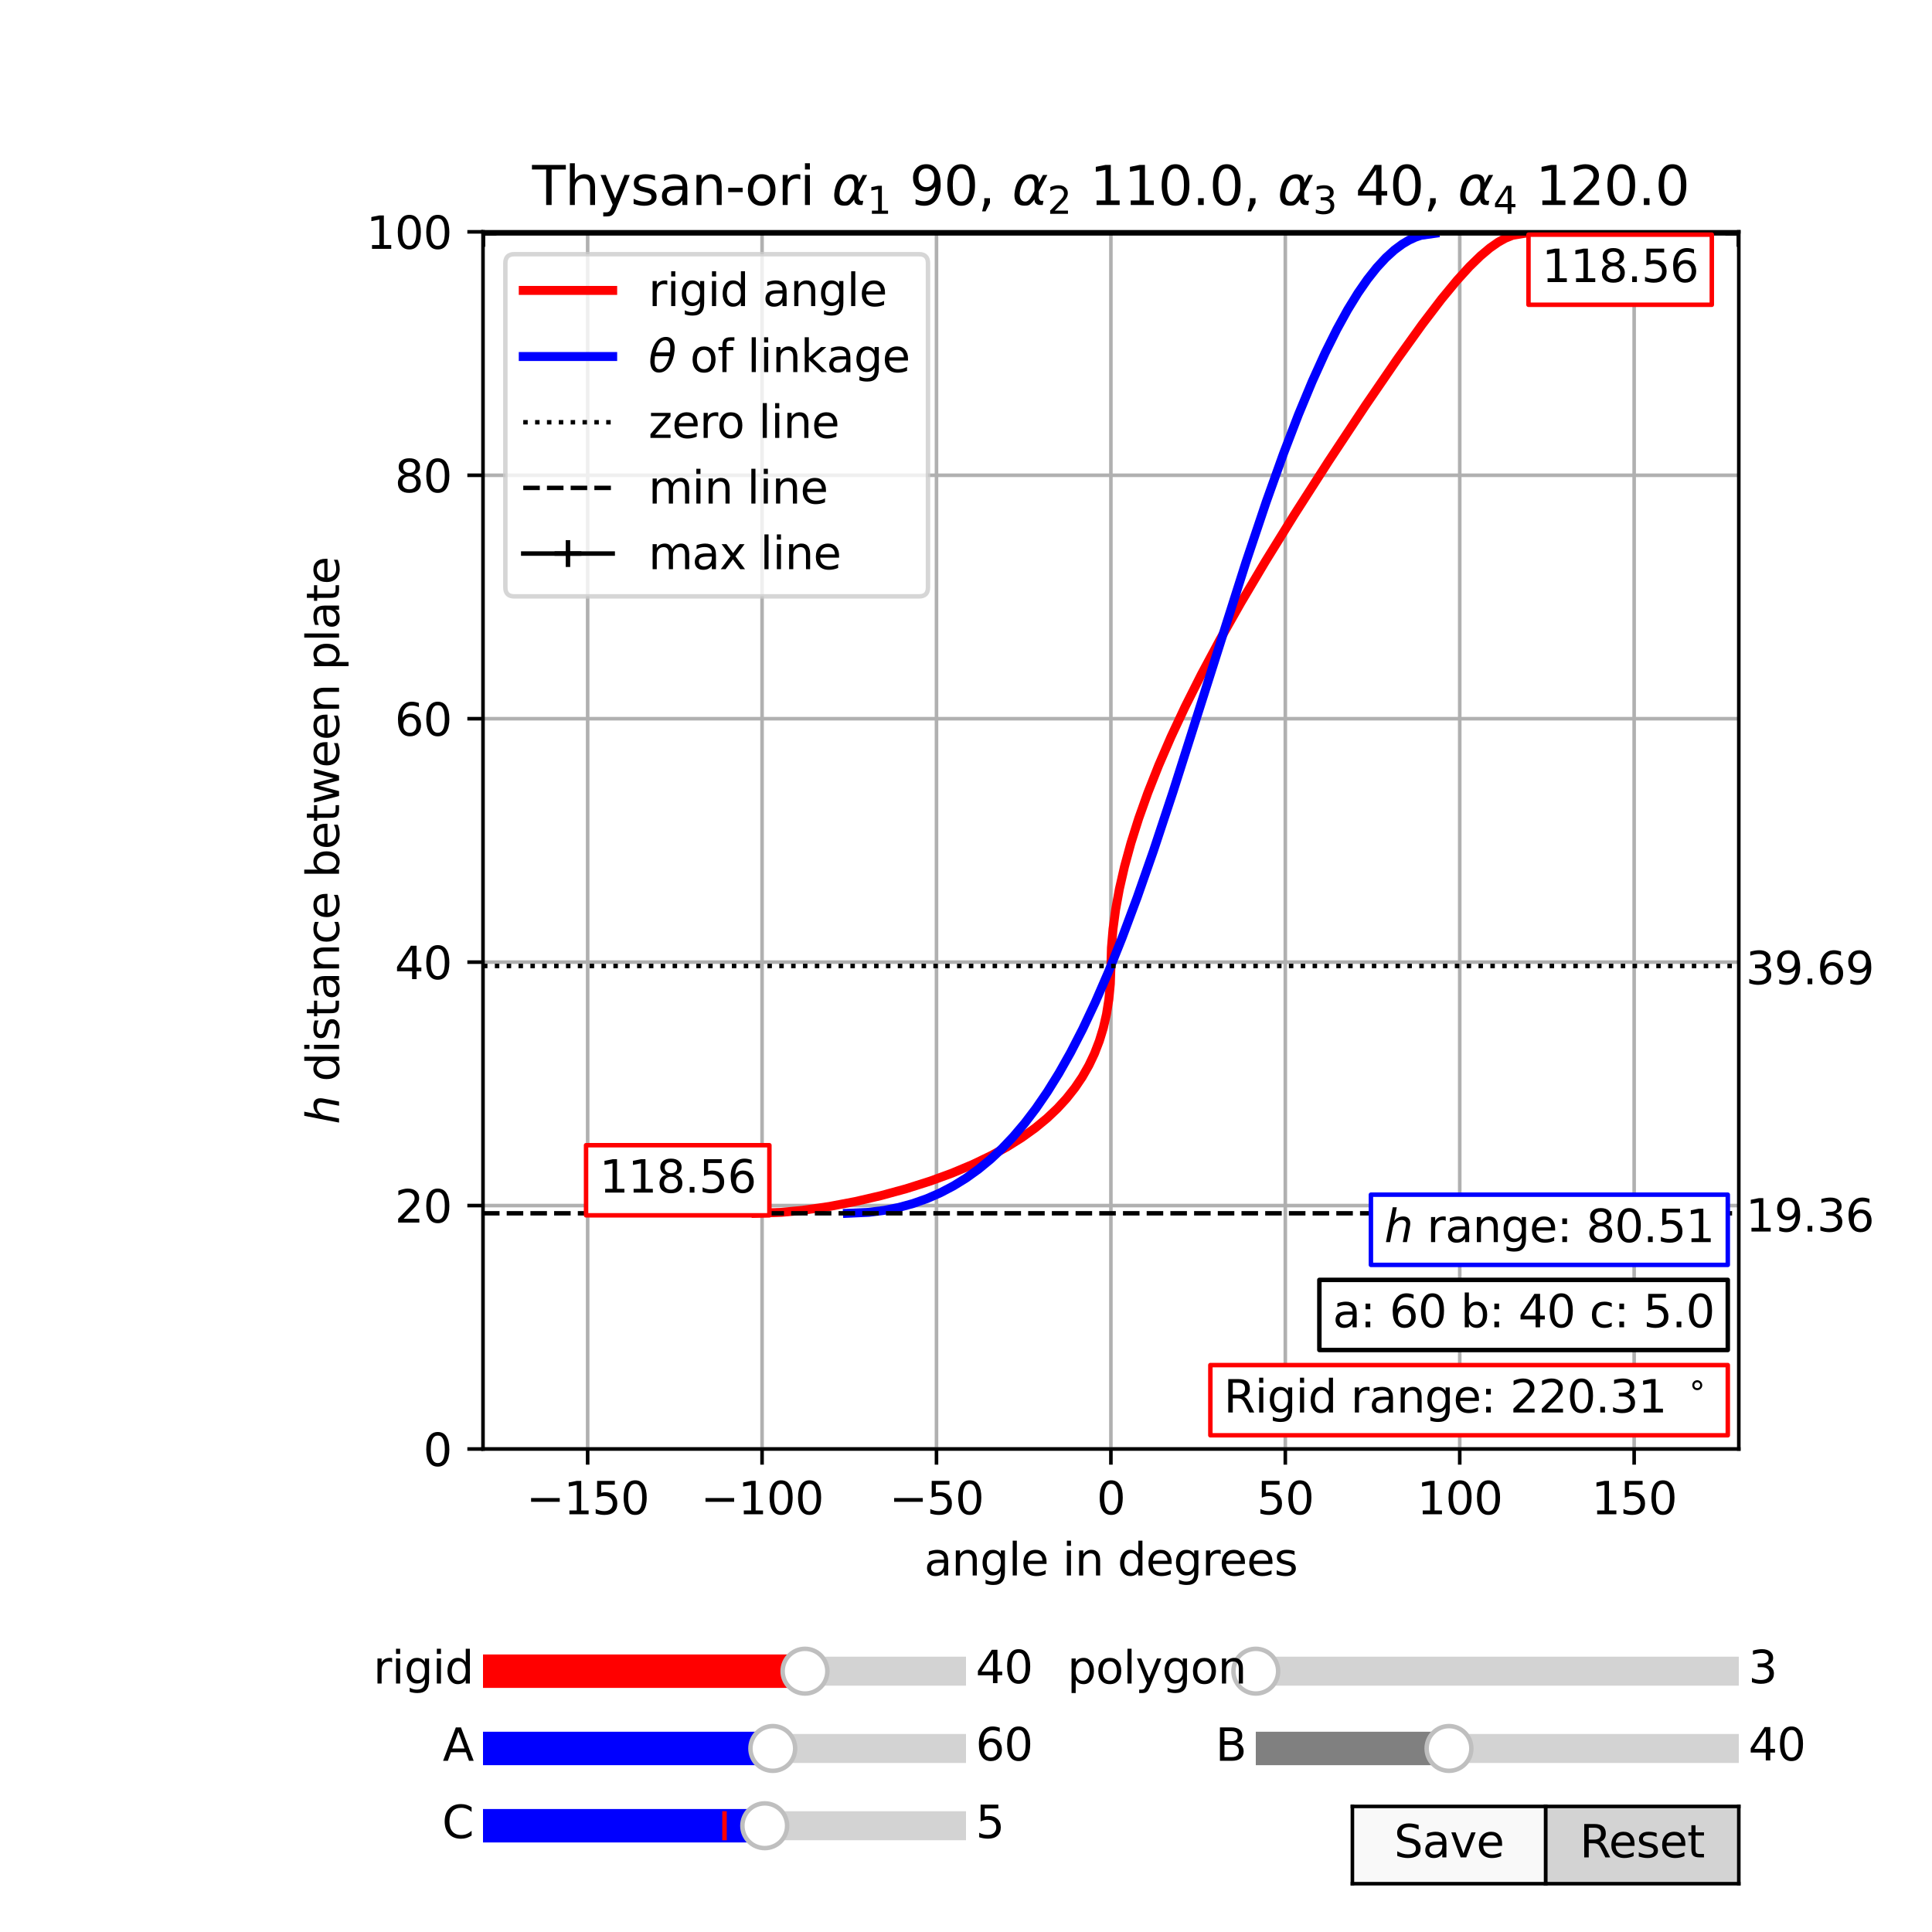 <?xml version="1.0" encoding="utf-8" standalone="no"?>
<!DOCTYPE svg PUBLIC "-//W3C//DTD SVG 1.1//EN"
  "http://www.w3.org/Graphics/SVG/1.1/DTD/svg11.dtd">
<svg xmlns:xlink="http://www.w3.org/1999/xlink" width="432pt" height="432pt" viewBox="0 0 432 432" xmlns="http://www.w3.org/2000/svg" version="1.1">
 <defs>
  <style type="text/css">*{stroke-linejoin: round; stroke-linecap: butt}</style>
 </defs>
 <g id="figure_1">
  <g id="patch_1">
   <path d="M 0 432 
L 432 432 
L 432 0 
L 0 0 
z
" style="fill: #ffffff"/>
  </g>
  <g id="axes_1">
   <g id="patch_2">
    <path d="M 108 324 
L 388.8 324 
L 388.8 51.84 
L 108 51.84 
z
" style="fill: #ffffff"/>
   </g>
   <g id="matplotlib.axis_1">
    <g id="xtick_1">
     <g id="line2d_1">
      <path d="M 131.4 324 
L 131.4 51.84 
" clip-path="url(#p6be0deb039)" style="fill: none; stroke: #b0b0b0; stroke-width: 0.8; stroke-linecap: square"/>
     </g>
     <g id="line2d_2">
      <defs>
       <path id="m79b85b1ed0" d="M 0 0 
L 0 3.5 
" style="stroke: #000000; stroke-width: 0.8"/>
      </defs>
      <g>
       <use xlink:href="#m79b85b1ed0" x="131.4" y="324" style="stroke: #000000; stroke-width: 0.8"/>
      </g>
     </g>
     <g id="text_1">
      <!-- −150 -->
      <g transform="translate(117.666 338.598) scale(0.1 -0.1)">
       <defs>
        <path id="DejaVuSans-2212" d="M 678 2272 
L 4684 2272 
L 4684 1741 
L 678 1741 
L 678 2272 
z
" transform="scale(0.016)"/>
        <path id="DejaVuSans-31" d="M 794 531 
L 1825 531 
L 1825 4091 
L 703 3866 
L 703 4441 
L 1819 4666 
L 2450 4666 
L 2450 531 
L 3481 531 
L 3481 0 
L 794 0 
L 794 531 
z
" transform="scale(0.016)"/>
        <path id="DejaVuSans-35" d="M 691 4666 
L 3169 4666 
L 3169 4134 
L 1269 4134 
L 1269 2991 
Q 1406 3038 1543 3061 
Q 1681 3084 1819 3084 
Q 2600 3084 3056 2656 
Q 3513 2228 3513 1497 
Q 3513 744 3044 326 
Q 2575 -91 1722 -91 
Q 1428 -91 1123 -41 
Q 819 9 494 109 
L 494 744 
Q 775 591 1075 516 
Q 1375 441 1709 441 
Q 2250 441 2565 725 
Q 2881 1009 2881 1497 
Q 2881 1984 2565 2268 
Q 2250 2553 1709 2553 
Q 1456 2553 1204 2497 
Q 953 2441 691 2322 
L 691 4666 
z
" transform="scale(0.016)"/>
        <path id="DejaVuSans-30" d="M 2034 4250 
Q 1547 4250 1301 3770 
Q 1056 3291 1056 2328 
Q 1056 1369 1301 889 
Q 1547 409 2034 409 
Q 2525 409 2770 889 
Q 3016 1369 3016 2328 
Q 3016 3291 2770 3770 
Q 2525 4250 2034 4250 
z
M 2034 4750 
Q 2819 4750 3233 4129 
Q 3647 3509 3647 2328 
Q 3647 1150 3233 529 
Q 2819 -91 2034 -91 
Q 1250 -91 836 529 
Q 422 1150 422 2328 
Q 422 3509 836 4129 
Q 1250 4750 2034 4750 
z
" transform="scale(0.016)"/>
       </defs>
       <use xlink:href="#DejaVuSans-2212"/>
       <use xlink:href="#DejaVuSans-31" x="83.789"/>
       <use xlink:href="#DejaVuSans-35" x="147.412"/>
       <use xlink:href="#DejaVuSans-30" x="211.035"/>
      </g>
     </g>
    </g>
    <g id="xtick_2">
     <g id="line2d_3">
      <path d="M 170.4 324 
L 170.4 51.84 
" clip-path="url(#p6be0deb039)" style="fill: none; stroke: #b0b0b0; stroke-width: 0.8; stroke-linecap: square"/>
     </g>
     <g id="line2d_4">
      <g>
       <use xlink:href="#m79b85b1ed0" x="170.4" y="324" style="stroke: #000000; stroke-width: 0.8"/>
      </g>
     </g>
     <g id="text_2">
      <!-- −100 -->
      <g transform="translate(156.666 338.598) scale(0.1 -0.1)">
       <use xlink:href="#DejaVuSans-2212"/>
       <use xlink:href="#DejaVuSans-31" x="83.789"/>
       <use xlink:href="#DejaVuSans-30" x="147.412"/>
       <use xlink:href="#DejaVuSans-30" x="211.035"/>
      </g>
     </g>
    </g>
    <g id="xtick_3">
     <g id="line2d_5">
      <path d="M 209.4 324 
L 209.4 51.84 
" clip-path="url(#p6be0deb039)" style="fill: none; stroke: #b0b0b0; stroke-width: 0.8; stroke-linecap: square"/>
     </g>
     <g id="line2d_6">
      <g>
       <use xlink:href="#m79b85b1ed0" x="209.4" y="324" style="stroke: #000000; stroke-width: 0.8"/>
      </g>
     </g>
     <g id="text_3">
      <!-- −50 -->
      <g transform="translate(198.848 338.598) scale(0.1 -0.1)">
       <use xlink:href="#DejaVuSans-2212"/>
       <use xlink:href="#DejaVuSans-35" x="83.789"/>
       <use xlink:href="#DejaVuSans-30" x="147.412"/>
      </g>
     </g>
    </g>
    <g id="xtick_4">
     <g id="line2d_7">
      <path d="M 248.4 324 
L 248.4 51.84 
" clip-path="url(#p6be0deb039)" style="fill: none; stroke: #b0b0b0; stroke-width: 0.8; stroke-linecap: square"/>
     </g>
     <g id="line2d_8">
      <g>
       <use xlink:href="#m79b85b1ed0" x="248.4" y="324" style="stroke: #000000; stroke-width: 0.8"/>
      </g>
     </g>
     <g id="text_4">
      <!-- 0 -->
      <g transform="translate(245.219 338.598) scale(0.1 -0.1)">
       <use xlink:href="#DejaVuSans-30"/>
      </g>
     </g>
    </g>
    <g id="xtick_5">
     <g id="line2d_9">
      <path d="M 287.4 324 
L 287.4 51.84 
" clip-path="url(#p6be0deb039)" style="fill: none; stroke: #b0b0b0; stroke-width: 0.8; stroke-linecap: square"/>
     </g>
     <g id="line2d_10">
      <g>
       <use xlink:href="#m79b85b1ed0" x="287.4" y="324" style="stroke: #000000; stroke-width: 0.8"/>
      </g>
     </g>
     <g id="text_5">
      <!-- 50 -->
      <g transform="translate(281.038 338.598) scale(0.1 -0.1)">
       <use xlink:href="#DejaVuSans-35"/>
       <use xlink:href="#DejaVuSans-30" x="63.623"/>
      </g>
     </g>
    </g>
    <g id="xtick_6">
     <g id="line2d_11">
      <path d="M 326.4 324 
L 326.4 51.84 
" clip-path="url(#p6be0deb039)" style="fill: none; stroke: #b0b0b0; stroke-width: 0.8; stroke-linecap: square"/>
     </g>
     <g id="line2d_12">
      <g>
       <use xlink:href="#m79b85b1ed0" x="326.4" y="324" style="stroke: #000000; stroke-width: 0.8"/>
      </g>
     </g>
     <g id="text_6">
      <!-- 100 -->
      <g transform="translate(316.856 338.598) scale(0.1 -0.1)">
       <use xlink:href="#DejaVuSans-31"/>
       <use xlink:href="#DejaVuSans-30" x="63.623"/>
       <use xlink:href="#DejaVuSans-30" x="127.246"/>
      </g>
     </g>
    </g>
    <g id="xtick_7">
     <g id="line2d_13">
      <path d="M 365.4 324 
L 365.4 51.84 
" clip-path="url(#p6be0deb039)" style="fill: none; stroke: #b0b0b0; stroke-width: 0.8; stroke-linecap: square"/>
     </g>
     <g id="line2d_14">
      <g>
       <use xlink:href="#m79b85b1ed0" x="365.4" y="324" style="stroke: #000000; stroke-width: 0.8"/>
      </g>
     </g>
     <g id="text_7">
      <!-- 150 -->
      <g transform="translate(355.856 338.598) scale(0.1 -0.1)">
       <use xlink:href="#DejaVuSans-31"/>
       <use xlink:href="#DejaVuSans-35" x="63.623"/>
       <use xlink:href="#DejaVuSans-30" x="127.246"/>
      </g>
     </g>
    </g>
    <g id="text_8">
     <!-- angle in degrees -->
     <g transform="translate(206.666 352.277) scale(0.1 -0.1)">
      <defs>
       <path id="DejaVuSans-61" d="M 2194 1759 
Q 1497 1759 1228 1600 
Q 959 1441 959 1056 
Q 959 750 1161 570 
Q 1363 391 1709 391 
Q 2188 391 2477 730 
Q 2766 1069 2766 1631 
L 2766 1759 
L 2194 1759 
z
M 3341 1997 
L 3341 0 
L 2766 0 
L 2766 531 
Q 2569 213 2275 61 
Q 1981 -91 1556 -91 
Q 1019 -91 701 211 
Q 384 513 384 1019 
Q 384 1609 779 1909 
Q 1175 2209 1959 2209 
L 2766 2209 
L 2766 2266 
Q 2766 2663 2505 2880 
Q 2244 3097 1772 3097 
Q 1472 3097 1187 3025 
Q 903 2953 641 2809 
L 641 3341 
Q 956 3463 1253 3523 
Q 1550 3584 1831 3584 
Q 2591 3584 2966 3190 
Q 3341 2797 3341 1997 
z
" transform="scale(0.016)"/>
       <path id="DejaVuSans-6e" d="M 3513 2113 
L 3513 0 
L 2938 0 
L 2938 2094 
Q 2938 2591 2744 2837 
Q 2550 3084 2163 3084 
Q 1697 3084 1428 2787 
Q 1159 2491 1159 1978 
L 1159 0 
L 581 0 
L 581 3500 
L 1159 3500 
L 1159 2956 
Q 1366 3272 1645 3428 
Q 1925 3584 2291 3584 
Q 2894 3584 3203 3211 
Q 3513 2838 3513 2113 
z
" transform="scale(0.016)"/>
       <path id="DejaVuSans-67" d="M 2906 1791 
Q 2906 2416 2648 2759 
Q 2391 3103 1925 3103 
Q 1463 3103 1205 2759 
Q 947 2416 947 1791 
Q 947 1169 1205 825 
Q 1463 481 1925 481 
Q 2391 481 2648 825 
Q 2906 1169 2906 1791 
z
M 3481 434 
Q 3481 -459 3084 -895 
Q 2688 -1331 1869 -1331 
Q 1566 -1331 1297 -1286 
Q 1028 -1241 775 -1147 
L 775 -588 
Q 1028 -725 1275 -790 
Q 1522 -856 1778 -856 
Q 2344 -856 2625 -561 
Q 2906 -266 2906 331 
L 2906 616 
Q 2728 306 2450 153 
Q 2172 0 1784 0 
Q 1141 0 747 490 
Q 353 981 353 1791 
Q 353 2603 747 3093 
Q 1141 3584 1784 3584 
Q 2172 3584 2450 3431 
Q 2728 3278 2906 2969 
L 2906 3500 
L 3481 3500 
L 3481 434 
z
" transform="scale(0.016)"/>
       <path id="DejaVuSans-6c" d="M 603 4863 
L 1178 4863 
L 1178 0 
L 603 0 
L 603 4863 
z
" transform="scale(0.016)"/>
       <path id="DejaVuSans-65" d="M 3597 1894 
L 3597 1613 
L 953 1613 
Q 991 1019 1311 708 
Q 1631 397 2203 397 
Q 2534 397 2845 478 
Q 3156 559 3463 722 
L 3463 178 
Q 3153 47 2828 -22 
Q 2503 -91 2169 -91 
Q 1331 -91 842 396 
Q 353 884 353 1716 
Q 353 2575 817 3079 
Q 1281 3584 2069 3584 
Q 2775 3584 3186 3129 
Q 3597 2675 3597 1894 
z
M 3022 2063 
Q 3016 2534 2758 2815 
Q 2500 3097 2075 3097 
Q 1594 3097 1305 2825 
Q 1016 2553 972 2059 
L 3022 2063 
z
" transform="scale(0.016)"/>
       <path id="DejaVuSans-20" transform="scale(0.016)"/>
       <path id="DejaVuSans-69" d="M 603 3500 
L 1178 3500 
L 1178 0 
L 603 0 
L 603 3500 
z
M 603 4863 
L 1178 4863 
L 1178 4134 
L 603 4134 
L 603 4863 
z
" transform="scale(0.016)"/>
       <path id="DejaVuSans-64" d="M 2906 2969 
L 2906 4863 
L 3481 4863 
L 3481 0 
L 2906 0 
L 2906 525 
Q 2725 213 2448 61 
Q 2172 -91 1784 -91 
Q 1150 -91 751 415 
Q 353 922 353 1747 
Q 353 2572 751 3078 
Q 1150 3584 1784 3584 
Q 2172 3584 2448 3432 
Q 2725 3281 2906 2969 
z
M 947 1747 
Q 947 1113 1208 752 
Q 1469 391 1925 391 
Q 2381 391 2643 752 
Q 2906 1113 2906 1747 
Q 2906 2381 2643 2742 
Q 2381 3103 1925 3103 
Q 1469 3103 1208 2742 
Q 947 2381 947 1747 
z
" transform="scale(0.016)"/>
       <path id="DejaVuSans-72" d="M 2631 2963 
Q 2534 3019 2420 3045 
Q 2306 3072 2169 3072 
Q 1681 3072 1420 2755 
Q 1159 2438 1159 1844 
L 1159 0 
L 581 0 
L 581 3500 
L 1159 3500 
L 1159 2956 
Q 1341 3275 1631 3429 
Q 1922 3584 2338 3584 
Q 2397 3584 2469 3576 
Q 2541 3569 2628 3553 
L 2631 2963 
z
" transform="scale(0.016)"/>
       <path id="DejaVuSans-73" d="M 2834 3397 
L 2834 2853 
Q 2591 2978 2328 3040 
Q 2066 3103 1784 3103 
Q 1356 3103 1142 2972 
Q 928 2841 928 2578 
Q 928 2378 1081 2264 
Q 1234 2150 1697 2047 
L 1894 2003 
Q 2506 1872 2764 1633 
Q 3022 1394 3022 966 
Q 3022 478 2636 193 
Q 2250 -91 1575 -91 
Q 1294 -91 989 -36 
Q 684 19 347 128 
L 347 722 
Q 666 556 975 473 
Q 1284 391 1588 391 
Q 1994 391 2212 530 
Q 2431 669 2431 922 
Q 2431 1156 2273 1281 
Q 2116 1406 1581 1522 
L 1381 1569 
Q 847 1681 609 1914 
Q 372 2147 372 2553 
Q 372 3047 722 3315 
Q 1072 3584 1716 3584 
Q 2034 3584 2315 3537 
Q 2597 3491 2834 3397 
z
" transform="scale(0.016)"/>
      </defs>
      <use xlink:href="#DejaVuSans-61"/>
      <use xlink:href="#DejaVuSans-6e" x="61.279"/>
      <use xlink:href="#DejaVuSans-67" x="124.658"/>
      <use xlink:href="#DejaVuSans-6c" x="188.135"/>
      <use xlink:href="#DejaVuSans-65" x="215.918"/>
      <use xlink:href="#DejaVuSans-20" x="277.441"/>
      <use xlink:href="#DejaVuSans-69" x="309.229"/>
      <use xlink:href="#DejaVuSans-6e" x="337.012"/>
      <use xlink:href="#DejaVuSans-20" x="400.391"/>
      <use xlink:href="#DejaVuSans-64" x="432.178"/>
      <use xlink:href="#DejaVuSans-65" x="495.654"/>
      <use xlink:href="#DejaVuSans-67" x="557.178"/>
      <use xlink:href="#DejaVuSans-72" x="620.654"/>
      <use xlink:href="#DejaVuSans-65" x="659.518"/>
      <use xlink:href="#DejaVuSans-65" x="721.041"/>
      <use xlink:href="#DejaVuSans-73" x="782.564"/>
     </g>
    </g>
   </g>
   <g id="matplotlib.axis_2">
    <g id="ytick_1">
     <g id="line2d_15">
      <path d="M 108 324 
L 388.8 324 
" clip-path="url(#p6be0deb039)" style="fill: none; stroke: #b0b0b0; stroke-width: 0.8; stroke-linecap: square"/>
     </g>
     <g id="line2d_16">
      <defs>
       <path id="mbac7f2041e" d="M 0 0 
L -3.5 0 
" style="stroke: #000000; stroke-width: 0.8"/>
      </defs>
      <g>
       <use xlink:href="#mbac7f2041e" x="108" y="324" style="stroke: #000000; stroke-width: 0.8"/>
      </g>
     </g>
     <g id="text_9">
      <!-- 0 -->
      <g transform="translate(94.638 327.799) scale(0.1 -0.1)">
       <use xlink:href="#DejaVuSans-30"/>
      </g>
     </g>
    </g>
    <g id="ytick_2">
     <g id="line2d_17">
      <path d="M 108 269.568 
L 388.8 269.568 
" clip-path="url(#p6be0deb039)" style="fill: none; stroke: #b0b0b0; stroke-width: 0.8; stroke-linecap: square"/>
     </g>
     <g id="line2d_18">
      <g>
       <use xlink:href="#mbac7f2041e" x="108" y="269.568" style="stroke: #000000; stroke-width: 0.8"/>
      </g>
     </g>
     <g id="text_10">
      <!-- 20 -->
      <g transform="translate(88.275 273.367) scale(0.1 -0.1)">
       <defs>
        <path id="DejaVuSans-32" d="M 1228 531 
L 3431 531 
L 3431 0 
L 469 0 
L 469 531 
Q 828 903 1448 1529 
Q 2069 2156 2228 2338 
Q 2531 2678 2651 2914 
Q 2772 3150 2772 3378 
Q 2772 3750 2511 3984 
Q 2250 4219 1831 4219 
Q 1534 4219 1204 4116 
Q 875 4013 500 3803 
L 500 4441 
Q 881 4594 1212 4672 
Q 1544 4750 1819 4750 
Q 2544 4750 2975 4387 
Q 3406 4025 3406 3419 
Q 3406 3131 3298 2873 
Q 3191 2616 2906 2266 
Q 2828 2175 2409 1742 
Q 1991 1309 1228 531 
z
" transform="scale(0.016)"/>
       </defs>
       <use xlink:href="#DejaVuSans-32"/>
       <use xlink:href="#DejaVuSans-30" x="63.623"/>
      </g>
     </g>
    </g>
    <g id="ytick_3">
     <g id="line2d_19">
      <path d="M 108 215.136 
L 388.8 215.136 
" clip-path="url(#p6be0deb039)" style="fill: none; stroke: #b0b0b0; stroke-width: 0.8; stroke-linecap: square"/>
     </g>
     <g id="line2d_20">
      <g>
       <use xlink:href="#mbac7f2041e" x="108" y="215.136" style="stroke: #000000; stroke-width: 0.8"/>
      </g>
     </g>
     <g id="text_11">
      <!-- 40 -->
      <g transform="translate(88.275 218.935) scale(0.1 -0.1)">
       <defs>
        <path id="DejaVuSans-34" d="M 2419 4116 
L 825 1625 
L 2419 1625 
L 2419 4116 
z
M 2253 4666 
L 3047 4666 
L 3047 1625 
L 3713 1625 
L 3713 1100 
L 3047 1100 
L 3047 0 
L 2419 0 
L 2419 1100 
L 313 1100 
L 313 1709 
L 2253 4666 
z
" transform="scale(0.016)"/>
       </defs>
       <use xlink:href="#DejaVuSans-34"/>
       <use xlink:href="#DejaVuSans-30" x="63.623"/>
      </g>
     </g>
    </g>
    <g id="ytick_4">
     <g id="line2d_21">
      <path d="M 108 160.704 
L 388.8 160.704 
" clip-path="url(#p6be0deb039)" style="fill: none; stroke: #b0b0b0; stroke-width: 0.8; stroke-linecap: square"/>
     </g>
     <g id="line2d_22">
      <g>
       <use xlink:href="#mbac7f2041e" x="108" y="160.704" style="stroke: #000000; stroke-width: 0.8"/>
      </g>
     </g>
     <g id="text_12">
      <!-- 60 -->
      <g transform="translate(88.275 164.503) scale(0.1 -0.1)">
       <defs>
        <path id="DejaVuSans-36" d="M 2113 2584 
Q 1688 2584 1439 2293 
Q 1191 2003 1191 1497 
Q 1191 994 1439 701 
Q 1688 409 2113 409 
Q 2538 409 2786 701 
Q 3034 994 3034 1497 
Q 3034 2003 2786 2293 
Q 2538 2584 2113 2584 
z
M 3366 4563 
L 3366 3988 
Q 3128 4100 2886 4159 
Q 2644 4219 2406 4219 
Q 1781 4219 1451 3797 
Q 1122 3375 1075 2522 
Q 1259 2794 1537 2939 
Q 1816 3084 2150 3084 
Q 2853 3084 3261 2657 
Q 3669 2231 3669 1497 
Q 3669 778 3244 343 
Q 2819 -91 2113 -91 
Q 1303 -91 875 529 
Q 447 1150 447 2328 
Q 447 3434 972 4092 
Q 1497 4750 2381 4750 
Q 2619 4750 2861 4703 
Q 3103 4656 3366 4563 
z
" transform="scale(0.016)"/>
       </defs>
       <use xlink:href="#DejaVuSans-36"/>
       <use xlink:href="#DejaVuSans-30" x="63.623"/>
      </g>
     </g>
    </g>
    <g id="ytick_5">
     <g id="line2d_23">
      <path d="M 108 106.272 
L 388.8 106.272 
" clip-path="url(#p6be0deb039)" style="fill: none; stroke: #b0b0b0; stroke-width: 0.8; stroke-linecap: square"/>
     </g>
     <g id="line2d_24">
      <g>
       <use xlink:href="#mbac7f2041e" x="108" y="106.272" style="stroke: #000000; stroke-width: 0.8"/>
      </g>
     </g>
     <g id="text_13">
      <!-- 80 -->
      <g transform="translate(88.275 110.071) scale(0.1 -0.1)">
       <defs>
        <path id="DejaVuSans-38" d="M 2034 2216 
Q 1584 2216 1326 1975 
Q 1069 1734 1069 1313 
Q 1069 891 1326 650 
Q 1584 409 2034 409 
Q 2484 409 2743 651 
Q 3003 894 3003 1313 
Q 3003 1734 2745 1975 
Q 2488 2216 2034 2216 
z
M 1403 2484 
Q 997 2584 770 2862 
Q 544 3141 544 3541 
Q 544 4100 942 4425 
Q 1341 4750 2034 4750 
Q 2731 4750 3128 4425 
Q 3525 4100 3525 3541 
Q 3525 3141 3298 2862 
Q 3072 2584 2669 2484 
Q 3125 2378 3379 2068 
Q 3634 1759 3634 1313 
Q 3634 634 3220 271 
Q 2806 -91 2034 -91 
Q 1263 -91 848 271 
Q 434 634 434 1313 
Q 434 1759 690 2068 
Q 947 2378 1403 2484 
z
M 1172 3481 
Q 1172 3119 1398 2916 
Q 1625 2713 2034 2713 
Q 2441 2713 2670 2916 
Q 2900 3119 2900 3481 
Q 2900 3844 2670 4047 
Q 2441 4250 2034 4250 
Q 1625 4250 1398 4047 
Q 1172 3844 1172 3481 
z
" transform="scale(0.016)"/>
       </defs>
       <use xlink:href="#DejaVuSans-38"/>
       <use xlink:href="#DejaVuSans-30" x="63.623"/>
      </g>
     </g>
    </g>
    <g id="ytick_6">
     <g id="line2d_25">
      <path d="M 108 51.84 
L 388.8 51.84 
" clip-path="url(#p6be0deb039)" style="fill: none; stroke: #b0b0b0; stroke-width: 0.8; stroke-linecap: square"/>
     </g>
     <g id="line2d_26">
      <g>
       <use xlink:href="#mbac7f2041e" x="108" y="51.84" style="stroke: #000000; stroke-width: 0.8"/>
      </g>
     </g>
     <g id="text_14">
      <!-- 100 -->
      <g transform="translate(81.912 55.639) scale(0.1 -0.1)">
       <use xlink:href="#DejaVuSans-31"/>
       <use xlink:href="#DejaVuSans-30" x="63.623"/>
       <use xlink:href="#DejaVuSans-30" x="127.246"/>
      </g>
     </g>
    </g>
    <g id="text_15">
     <!-- $h$ distance between plate -->
     <g transform="translate(75.812 251.37) rotate(-90) scale(0.1 -0.1)">
      <defs>
       <path id="DejaVuSans-Oblique-68" d="M 3566 2113 
L 3156 0 
L 2578 0 
L 2988 2091 
Q 3016 2238 3031 2350 
Q 3047 2463 3047 2528 
Q 3047 2791 2881 2937 
Q 2716 3084 2419 3084 
Q 1956 3084 1617 2771 
Q 1278 2459 1178 1941 
L 800 0 
L 225 0 
L 1172 4863 
L 1747 4863 
L 1375 2950 
Q 1594 3244 1934 3414 
Q 2275 3584 2650 3584 
Q 3113 3584 3367 3334 
Q 3622 3084 3622 2631 
Q 3622 2519 3608 2391 
Q 3594 2263 3566 2113 
z
" transform="scale(0.016)"/>
       <path id="DejaVuSans-74" d="M 1172 4494 
L 1172 3500 
L 2356 3500 
L 2356 3053 
L 1172 3053 
L 1172 1153 
Q 1172 725 1289 603 
Q 1406 481 1766 481 
L 2356 481 
L 2356 0 
L 1766 0 
Q 1100 0 847 248 
Q 594 497 594 1153 
L 594 3053 
L 172 3053 
L 172 3500 
L 594 3500 
L 594 4494 
L 1172 4494 
z
" transform="scale(0.016)"/>
       <path id="DejaVuSans-63" d="M 3122 3366 
L 3122 2828 
Q 2878 2963 2633 3030 
Q 2388 3097 2138 3097 
Q 1578 3097 1268 2742 
Q 959 2388 959 1747 
Q 959 1106 1268 751 
Q 1578 397 2138 397 
Q 2388 397 2633 464 
Q 2878 531 3122 666 
L 3122 134 
Q 2881 22 2623 -34 
Q 2366 -91 2075 -91 
Q 1284 -91 818 406 
Q 353 903 353 1747 
Q 353 2603 823 3093 
Q 1294 3584 2113 3584 
Q 2378 3584 2631 3529 
Q 2884 3475 3122 3366 
z
" transform="scale(0.016)"/>
       <path id="DejaVuSans-62" d="M 3116 1747 
Q 3116 2381 2855 2742 
Q 2594 3103 2138 3103 
Q 1681 3103 1420 2742 
Q 1159 2381 1159 1747 
Q 1159 1113 1420 752 
Q 1681 391 2138 391 
Q 2594 391 2855 752 
Q 3116 1113 3116 1747 
z
M 1159 2969 
Q 1341 3281 1617 3432 
Q 1894 3584 2278 3584 
Q 2916 3584 3314 3078 
Q 3713 2572 3713 1747 
Q 3713 922 3314 415 
Q 2916 -91 2278 -91 
Q 1894 -91 1617 61 
Q 1341 213 1159 525 
L 1159 0 
L 581 0 
L 581 4863 
L 1159 4863 
L 1159 2969 
z
" transform="scale(0.016)"/>
       <path id="DejaVuSans-77" d="M 269 3500 
L 844 3500 
L 1563 769 
L 2278 3500 
L 2956 3500 
L 3675 769 
L 4391 3500 
L 4966 3500 
L 4050 0 
L 3372 0 
L 2619 2869 
L 1863 0 
L 1184 0 
L 269 3500 
z
" transform="scale(0.016)"/>
       <path id="DejaVuSans-70" d="M 1159 525 
L 1159 -1331 
L 581 -1331 
L 581 3500 
L 1159 3500 
L 1159 2969 
Q 1341 3281 1617 3432 
Q 1894 3584 2278 3584 
Q 2916 3584 3314 3078 
Q 3713 2572 3713 1747 
Q 3713 922 3314 415 
Q 2916 -91 2278 -91 
Q 1894 -91 1617 61 
Q 1341 213 1159 525 
z
M 3116 1747 
Q 3116 2381 2855 2742 
Q 2594 3103 2138 3103 
Q 1681 3103 1420 2742 
Q 1159 2381 1159 1747 
Q 1159 1113 1420 752 
Q 1681 391 2138 391 
Q 2594 391 2855 752 
Q 3116 1113 3116 1747 
z
" transform="scale(0.016)"/>
      </defs>
      <use xlink:href="#DejaVuSans-Oblique-68" transform="translate(0 0.016)"/>
      <use xlink:href="#DejaVuSans-20" transform="translate(63.379 0.016)"/>
      <use xlink:href="#DejaVuSans-64" transform="translate(95.166 0.016)"/>
      <use xlink:href="#DejaVuSans-69" transform="translate(158.643 0.016)"/>
      <use xlink:href="#DejaVuSans-73" transform="translate(186.426 0.016)"/>
      <use xlink:href="#DejaVuSans-74" transform="translate(238.525 0.016)"/>
      <use xlink:href="#DejaVuSans-61" transform="translate(277.734 0.016)"/>
      <use xlink:href="#DejaVuSans-6e" transform="translate(339.014 0.016)"/>
      <use xlink:href="#DejaVuSans-63" transform="translate(402.393 0.016)"/>
      <use xlink:href="#DejaVuSans-65" transform="translate(457.373 0.016)"/>
      <use xlink:href="#DejaVuSans-20" transform="translate(518.896 0.016)"/>
      <use xlink:href="#DejaVuSans-62" transform="translate(550.684 0.016)"/>
      <use xlink:href="#DejaVuSans-65" transform="translate(614.16 0.016)"/>
      <use xlink:href="#DejaVuSans-74" transform="translate(675.684 0.016)"/>
      <use xlink:href="#DejaVuSans-77" transform="translate(714.893 0.016)"/>
      <use xlink:href="#DejaVuSans-65" transform="translate(796.68 0.016)"/>
      <use xlink:href="#DejaVuSans-65" transform="translate(858.203 0.016)"/>
      <use xlink:href="#DejaVuSans-6e" transform="translate(919.727 0.016)"/>
      <use xlink:href="#DejaVuSans-20" transform="translate(983.105 0.016)"/>
      <use xlink:href="#DejaVuSans-70" transform="translate(1014.893 0.016)"/>
      <use xlink:href="#DejaVuSans-6c" transform="translate(1078.369 0.016)"/>
      <use xlink:href="#DejaVuSans-61" transform="translate(1106.152 0.016)"/>
      <use xlink:href="#DejaVuSans-74" transform="translate(1167.432 0.016)"/>
      <use xlink:href="#DejaVuSans-65" transform="translate(1206.641 0.016)"/>
     </g>
    </g>
   </g>
   <g id="line2d_27">
    <path d="M 169.035 271.296 
L 174.795 271.077 
L 179.367 270.639 
L 185.469 269.763 
L 191.248 268.667 
L 196.941 267.352 
L 202.57 265.819 
L 208.09 264.066 
L 212.88 262.313 
L 217.575 260.341 
L 221.666 258.369 
L 225.248 256.397 
L 228.396 254.425 
L 231.455 252.233 
L 234.115 250.042 
L 236.429 247.851 
L 238.442 245.66 
L 240.351 243.25 
L 241.982 240.839 
L 243.482 238.21 
L 244.728 235.581 
L 245.827 232.732 
L 246.696 229.884 
L 247.406 226.816 
L 247.937 223.529 
L 248.273 220.023 
L 248.399 216.298 
L 248.519 211.916 
L 248.869 207.753 
L 249.459 203.37 
L 250.299 198.769 
L 251.452 193.729 
L 252.89 188.471 
L 254.621 182.993 
L 256.649 177.296 
L 259.073 171.16 
L 261.822 164.806 
L 265.003 158.013 
L 268.639 150.783 
L 272.745 143.114 
L 277.454 134.787 
L 282.916 125.584 
L 289.424 115.067 
L 297.012 103.234 
L 305.279 90.745 
L 312.487 80.227 
L 317.991 72.558 
L 322.339 66.861 
L 325.779 62.698 
L 328.571 59.63 
L 331.044 57.22 
L 333.128 55.467 
L 335.006 54.152 
L 336.58 53.276 
L 338.21 52.619 
L 340.874 52.18 
L 340.874 52.18 
" clip-path="url(#p6be0deb039)" style="fill: none; stroke: #ff0000; stroke-width: 2; stroke-linecap: square"/>
   </g>
   <g id="line2d_28">
    <path d="M 189.492 271.296 
L 194.275 271.077 
L 197.703 270.639 
L 200.991 269.982 
L 204.182 269.105 
L 207.282 268.01 
L 210.293 266.695 
L 213.214 265.161 
L 216.047 263.408 
L 218.792 261.436 
L 221.453 259.245 
L 224.031 256.835 
L 226.532 254.205 
L 229.137 251.138 
L 231.639 247.851 
L 234.196 244.126 
L 236.781 239.963 
L 239.378 235.361 
L 242.086 230.103 
L 244.874 224.186 
L 247.819 217.394 
L 250.894 209.725 
L 254.247 200.741 
L 257.928 190.224 
L 262.283 177.077 
L 268.34 158.013 
L 278.566 125.803 
L 283.131 112.218 
L 286.969 101.482 
L 290.332 92.717 
L 293.424 85.267 
L 296.301 78.913 
L 298.92 73.654 
L 301.335 69.271 
L 303.626 65.546 
L 305.754 62.479 
L 307.837 59.849 
L 309.86 57.658 
L 311.79 55.905 
L 313.562 54.591 
L 315.034 53.714 
L 316.45 53.057 
L 317.734 52.619 
L 320.835 52.18 
L 320.835 52.18 
" clip-path="url(#p6be0deb039)" style="fill: none; stroke: #0000ff; stroke-width: 2; stroke-linecap: square"/>
   </g>
   <g id="line2d_29">
    <path d="M 108 215.99 
L 388.8 215.99 
" clip-path="url(#p6be0deb039)" style="fill: none; stroke-dasharray: 1,1.65; stroke-dashoffset: 0; stroke: #000000"/>
   </g>
   <g id="line2d_30">
    <path d="M 108 271.296 
L 388.8 271.296 
" clip-path="url(#p6be0deb039)" style="fill: none; stroke-dasharray: 3.7,1.6; stroke-dashoffset: 0; stroke: #000000"/>
   </g>
   <g id="line2d_31">
    <path d="M 108 52.18 
L 388.8 52.18 
" clip-path="url(#p6be0deb039)" style="fill: none; stroke: #000000; stroke-linecap: square"/>
    <defs>
     <path id="m32ec01df7d" d="M -3 0 
L 3 0 
M 0 3 
L 0 -3 
" style="stroke: #000000"/>
    </defs>
    <g clip-path="url(#p6be0deb039)">
     <use xlink:href="#m32ec01df7d" x="108" y="52.18" style="stroke: #000000"/>
     <use xlink:href="#m32ec01df7d" x="388.8" y="52.18" style="stroke: #000000"/>
    </g>
   </g>
   <g id="patch_3">
    <path d="M 108 324 
L 108 51.84 
" style="fill: none; stroke: #000000; stroke-width: 0.8; stroke-linejoin: miter; stroke-linecap: square"/>
   </g>
   <g id="patch_4">
    <path d="M 388.8 324 
L 388.8 51.84 
" style="fill: none; stroke: #000000; stroke-width: 0.8; stroke-linejoin: miter; stroke-linecap: square"/>
   </g>
   <g id="patch_5">
    <path d="M 108 324 
L 388.8 324 
" style="fill: none; stroke: #000000; stroke-width: 0.8; stroke-linejoin: miter; stroke-linecap: square"/>
   </g>
   <g id="patch_6">
    <path d="M 108 51.84 
L 388.8 51.84 
" style="fill: none; stroke: #000000; stroke-width: 0.8; stroke-linejoin: miter; stroke-linecap: square"/>
   </g>
   <g id="text_16">
    <g id="patch_7">
     <path d="M 295.015 301.864 
L 386.34 301.864 
L 386.34 286.186 
L 295.015 286.186 
z
" style="fill: #ffffff; stroke: #000000; stroke-linejoin: miter"/>
    </g>
    <!-- a: 60 b: 40 c: 5.0 -->
    <g transform="translate(298.015 296.784) scale(0.1 -0.1)">
     <defs>
      <path id="DejaVuSans-3a" d="M 750 794 
L 1409 794 
L 1409 0 
L 750 0 
L 750 794 
z
M 750 3309 
L 1409 3309 
L 1409 2516 
L 750 2516 
L 750 3309 
z
" transform="scale(0.016)"/>
      <path id="DejaVuSans-2e" d="M 684 794 
L 1344 794 
L 1344 0 
L 684 0 
L 684 794 
z
" transform="scale(0.016)"/>
     </defs>
     <use xlink:href="#DejaVuSans-61"/>
     <use xlink:href="#DejaVuSans-3a" x="61.279"/>
     <use xlink:href="#DejaVuSans-20" x="94.971"/>
     <use xlink:href="#DejaVuSans-36" x="126.758"/>
     <use xlink:href="#DejaVuSans-30" x="190.381"/>
     <use xlink:href="#DejaVuSans-20" x="254.004"/>
     <use xlink:href="#DejaVuSans-62" x="285.791"/>
     <use xlink:href="#DejaVuSans-3a" x="349.268"/>
     <use xlink:href="#DejaVuSans-20" x="382.959"/>
     <use xlink:href="#DejaVuSans-34" x="414.746"/>
     <use xlink:href="#DejaVuSans-30" x="478.369"/>
     <use xlink:href="#DejaVuSans-20" x="541.992"/>
     <use xlink:href="#DejaVuSans-63" x="573.779"/>
     <use xlink:href="#DejaVuSans-3a" x="628.76"/>
     <use xlink:href="#DejaVuSans-20" x="662.451"/>
     <use xlink:href="#DejaVuSans-35" x="694.238"/>
     <use xlink:href="#DejaVuSans-2e" x="757.861"/>
     <use xlink:href="#DejaVuSans-30" x="789.648"/>
    </g>
   </g>
   <g id="text_17">
    <!-- 39.69 -->
    <g transform="translate(390.36 220.072) scale(0.1 -0.1)">
     <defs>
      <path id="DejaVuSans-33" d="M 2597 2516 
Q 3050 2419 3304 2112 
Q 3559 1806 3559 1356 
Q 3559 666 3084 287 
Q 2609 -91 1734 -91 
Q 1441 -91 1130 -33 
Q 819 25 488 141 
L 488 750 
Q 750 597 1062 519 
Q 1375 441 1716 441 
Q 2309 441 2620 675 
Q 2931 909 2931 1356 
Q 2931 1769 2642 2001 
Q 2353 2234 1838 2234 
L 1294 2234 
L 1294 2753 
L 1863 2753 
Q 2328 2753 2575 2939 
Q 2822 3125 2822 3475 
Q 2822 3834 2567 4026 
Q 2313 4219 1838 4219 
Q 1578 4219 1281 4162 
Q 984 4106 628 3988 
L 628 4550 
Q 988 4650 1302 4700 
Q 1616 4750 1894 4750 
Q 2613 4750 3031 4423 
Q 3450 4097 3450 3541 
Q 3450 3153 3228 2886 
Q 3006 2619 2597 2516 
z
" transform="scale(0.016)"/>
      <path id="DejaVuSans-39" d="M 703 97 
L 703 672 
Q 941 559 1184 500 
Q 1428 441 1663 441 
Q 2288 441 2617 861 
Q 2947 1281 2994 2138 
Q 2813 1869 2534 1725 
Q 2256 1581 1919 1581 
Q 1219 1581 811 2004 
Q 403 2428 403 3163 
Q 403 3881 828 4315 
Q 1253 4750 1959 4750 
Q 2769 4750 3195 4129 
Q 3622 3509 3622 2328 
Q 3622 1225 3098 567 
Q 2575 -91 1691 -91 
Q 1453 -91 1209 -44 
Q 966 3 703 97 
z
M 1959 2075 
Q 2384 2075 2632 2365 
Q 2881 2656 2881 3163 
Q 2881 3666 2632 3958 
Q 2384 4250 1959 4250 
Q 1534 4250 1286 3958 
Q 1038 3666 1038 3163 
Q 1038 2656 1286 2365 
Q 1534 2075 1959 2075 
z
" transform="scale(0.016)"/>
     </defs>
     <use xlink:href="#DejaVuSans-33"/>
     <use xlink:href="#DejaVuSans-39" x="63.623"/>
     <use xlink:href="#DejaVuSans-2e" x="127.246"/>
     <use xlink:href="#DejaVuSans-36" x="159.033"/>
     <use xlink:href="#DejaVuSans-39" x="222.656"/>
    </g>
   </g>
   <g id="text_18">
    <!-- 19.36 -->
    <g transform="translate(390.36 275.379) scale(0.1 -0.1)">
     <use xlink:href="#DejaVuSans-31"/>
     <use xlink:href="#DejaVuSans-39" x="63.623"/>
     <use xlink:href="#DejaVuSans-2e" x="127.246"/>
     <use xlink:href="#DejaVuSans-33" x="159.033"/>
     <use xlink:href="#DejaVuSans-36" x="222.656"/>
    </g>
   </g>
   <g id="text_19">
    <g id="patch_8">
     <path d="M 341.774 68.147 
L 382.765 68.147 
L 382.765 52.468 
L 341.774 52.468 
z
" style="fill: #ffffff; stroke: #ff0000; stroke-linejoin: miter"/>
    </g>
    <!-- 118.56 -->
    <g transform="translate(344.774 63.067) scale(0.1 -0.1)">
     <use xlink:href="#DejaVuSans-31"/>
     <use xlink:href="#DejaVuSans-31" x="63.623"/>
     <use xlink:href="#DejaVuSans-38" x="127.246"/>
     <use xlink:href="#DejaVuSans-2e" x="190.869"/>
     <use xlink:href="#DejaVuSans-35" x="222.656"/>
     <use xlink:href="#DejaVuSans-36" x="286.279"/>
    </g>
   </g>
   <g id="text_20">
    <g id="patch_9">
     <path d="M 131.044 271.749 
L 172.035 271.749 
L 172.035 256.071 
L 131.044 256.071 
z
" style="fill: #ffffff; stroke: #ff0000; stroke-linejoin: miter"/>
    </g>
    <!-- 118.56 -->
    <g transform="translate(134.044 266.67) scale(0.1 -0.1)">
     <use xlink:href="#DejaVuSans-31"/>
     <use xlink:href="#DejaVuSans-31" x="63.623"/>
     <use xlink:href="#DejaVuSans-38" x="127.246"/>
     <use xlink:href="#DejaVuSans-2e" x="190.869"/>
     <use xlink:href="#DejaVuSans-35" x="222.656"/>
     <use xlink:href="#DejaVuSans-36" x="286.279"/>
    </g>
   </g>
   <g id="text_21">
    <g id="patch_10">
     <path d="M 270.64 320.935 
L 386.34 320.935 
L 386.34 305.235 
L 270.64 305.235 
z
" style="fill: #ffffff; stroke: #ff0000; stroke-linejoin: miter"/>
    </g>
    <!-- Rigid range: 220.31 $^\circ$ -->
    <g transform="translate(273.64 315.835) scale(0.1 -0.1)">
     <defs>
      <path id="DejaVuSans-52" d="M 2841 2188 
Q 3044 2119 3236 1894 
Q 3428 1669 3622 1275 
L 4263 0 
L 3584 0 
L 2988 1197 
Q 2756 1666 2539 1819 
Q 2322 1972 1947 1972 
L 1259 1972 
L 1259 0 
L 628 0 
L 628 4666 
L 2053 4666 
Q 2853 4666 3247 4331 
Q 3641 3997 3641 3322 
Q 3641 2881 3436 2590 
Q 3231 2300 2841 2188 
z
M 1259 4147 
L 1259 2491 
L 2053 2491 
Q 2509 2491 2742 2702 
Q 2975 2913 2975 3322 
Q 2975 3731 2742 3939 
Q 2509 4147 2053 4147 
L 1259 4147 
z
" transform="scale(0.016)"/>
      <path id="DejaVuSans-2218" d="M 2000 2619 
Q 1750 2619 1578 2445 
Q 1406 2272 1406 2022 
Q 1406 1775 1578 1605 
Q 1750 1435 2000 1435 
Q 2250 1435 2422 1605 
Q 2594 1775 2594 2022 
Q 2594 2269 2420 2444 
Q 2247 2619 2000 2619 
z
M 2000 3022 
Q 2200 3022 2384 2945 
Q 2569 2869 2703 2725 
Q 2847 2585 2919 2406 
Q 2991 2228 2991 2022 
Q 2991 1610 2702 1324 
Q 2413 1038 1994 1038 
Q 1572 1038 1290 1319 
Q 1009 1600 1009 2022 
Q 1009 2441 1296 2731 
Q 1584 3022 2000 3022 
z
" transform="scale(0.016)"/>
     </defs>
     <use xlink:href="#DejaVuSans-52" transform="translate(0 0.016)"/>
     <use xlink:href="#DejaVuSans-69" transform="translate(69.482 0.016)"/>
     <use xlink:href="#DejaVuSans-67" transform="translate(97.266 0.016)"/>
     <use xlink:href="#DejaVuSans-69" transform="translate(160.742 0.016)"/>
     <use xlink:href="#DejaVuSans-64" transform="translate(188.525 0.016)"/>
     <use xlink:href="#DejaVuSans-20" transform="translate(252.002 0.016)"/>
     <use xlink:href="#DejaVuSans-72" transform="translate(283.789 0.016)"/>
     <use xlink:href="#DejaVuSans-61" transform="translate(324.902 0.016)"/>
     <use xlink:href="#DejaVuSans-6e" transform="translate(386.182 0.016)"/>
     <use xlink:href="#DejaVuSans-67" transform="translate(449.561 0.016)"/>
     <use xlink:href="#DejaVuSans-65" transform="translate(513.037 0.016)"/>
     <use xlink:href="#DejaVuSans-3a" transform="translate(574.561 0.016)"/>
     <use xlink:href="#DejaVuSans-20" transform="translate(608.252 0.016)"/>
     <use xlink:href="#DejaVuSans-32" transform="translate(640.039 0.016)"/>
     <use xlink:href="#DejaVuSans-32" transform="translate(703.662 0.016)"/>
     <use xlink:href="#DejaVuSans-30" transform="translate(767.285 0.016)"/>
     <use xlink:href="#DejaVuSans-2e" transform="translate(830.908 0.016)"/>
     <use xlink:href="#DejaVuSans-33" transform="translate(862.695 0.016)"/>
     <use xlink:href="#DejaVuSans-31" transform="translate(926.318 0.016)"/>
     <use xlink:href="#DejaVuSans-20" transform="translate(989.941 0.016)"/>
     <use xlink:href="#DejaVuSans-2218" transform="translate(1036.323 38.297) scale(0.7)"/>
    </g>
   </g>
   <g id="text_22">
    <g id="patch_11">
     <path d="M 306.54 282.833 
L 386.34 282.833 
L 386.34 267.133 
L 306.54 267.133 
z
" style="fill: #ffffff; stroke: #0000ff; stroke-linejoin: miter"/>
    </g>
    <!-- $h$ range: 80.51 -->
    <g transform="translate(309.54 277.733) scale(0.1 -0.1)">
     <use xlink:href="#DejaVuSans-Oblique-68" transform="translate(0 0.016)"/>
     <use xlink:href="#DejaVuSans-20" transform="translate(63.379 0.016)"/>
     <use xlink:href="#DejaVuSans-72" transform="translate(95.166 0.016)"/>
     <use xlink:href="#DejaVuSans-61" transform="translate(136.279 0.016)"/>
     <use xlink:href="#DejaVuSans-6e" transform="translate(197.559 0.016)"/>
     <use xlink:href="#DejaVuSans-67" transform="translate(260.938 0.016)"/>
     <use xlink:href="#DejaVuSans-65" transform="translate(324.414 0.016)"/>
     <use xlink:href="#DejaVuSans-3a" transform="translate(385.938 0.016)"/>
     <use xlink:href="#DejaVuSans-20" transform="translate(419.629 0.016)"/>
     <use xlink:href="#DejaVuSans-38" transform="translate(451.416 0.016)"/>
     <use xlink:href="#DejaVuSans-30" transform="translate(515.039 0.016)"/>
     <use xlink:href="#DejaVuSans-2e" transform="translate(578.662 0.016)"/>
     <use xlink:href="#DejaVuSans-35" transform="translate(610.449 0.016)"/>
     <use xlink:href="#DejaVuSans-31" transform="translate(674.072 0.016)"/>
    </g>
   </g>
   <g id="text_23">
    <!-- Thysan-ori $\alpha_{1}$ 90, $\alpha_{2}$ 110.0, $\alpha_{3}$ 40, $\alpha_{4}$ 120.0 -->
    <g transform="translate(118.98 45.84) scale(0.12 -0.12)">
     <defs>
      <path id="DejaVuSans-54" d="M -19 4666 
L 3928 4666 
L 3928 4134 
L 2272 4134 
L 2272 0 
L 1638 0 
L 1638 4134 
L -19 4134 
L -19 4666 
z
" transform="scale(0.016)"/>
      <path id="DejaVuSans-68" d="M 3513 2113 
L 3513 0 
L 2938 0 
L 2938 2094 
Q 2938 2591 2744 2837 
Q 2550 3084 2163 3084 
Q 1697 3084 1428 2787 
Q 1159 2491 1159 1978 
L 1159 0 
L 581 0 
L 581 4863 
L 1159 4863 
L 1159 2956 
Q 1366 3272 1645 3428 
Q 1925 3584 2291 3584 
Q 2894 3584 3203 3211 
Q 3513 2838 3513 2113 
z
" transform="scale(0.016)"/>
      <path id="DejaVuSans-79" d="M 2059 -325 
Q 1816 -950 1584 -1140 
Q 1353 -1331 966 -1331 
L 506 -1331 
L 506 -850 
L 844 -850 
Q 1081 -850 1212 -737 
Q 1344 -625 1503 -206 
L 1606 56 
L 191 3500 
L 800 3500 
L 1894 763 
L 2988 3500 
L 3597 3500 
L 2059 -325 
z
" transform="scale(0.016)"/>
      <path id="DejaVuSans-2d" d="M 313 2009 
L 1997 2009 
L 1997 1497 
L 313 1497 
L 313 2009 
z
" transform="scale(0.016)"/>
      <path id="DejaVuSans-6f" d="M 1959 3097 
Q 1497 3097 1228 2736 
Q 959 2375 959 1747 
Q 959 1119 1226 758 
Q 1494 397 1959 397 
Q 2419 397 2687 759 
Q 2956 1122 2956 1747 
Q 2956 2369 2687 2733 
Q 2419 3097 1959 3097 
z
M 1959 3584 
Q 2709 3584 3137 3096 
Q 3566 2609 3566 1747 
Q 3566 888 3137 398 
Q 2709 -91 1959 -91 
Q 1206 -91 779 398 
Q 353 888 353 1747 
Q 353 2609 779 3096 
Q 1206 3584 1959 3584 
z
" transform="scale(0.016)"/>
      <path id="DejaVuSans-Oblique-3b1" d="M 2619 1628 
L 2622 2350 
Q 2625 3088 2069 3091 
Q 1653 3094 1394 2747 
Q 1069 2319 959 1747 
Q 825 1059 994 731 
Q 1169 397 1547 397 
Q 1966 397 2319 1063 
L 2619 1628 
z
M 2166 3578 
Q 3141 3594 3128 2584 
Q 3128 2584 3616 3500 
L 4128 3500 
L 3119 1603 
L 3109 919 
Q 3109 766 3194 638 
Q 3291 488 3391 488 
L 3669 488 
L 3575 0 
L 3228 0 
Q 2934 0 2722 263 
Q 2622 394 2619 669 
Q 2416 334 2066 50 
Q 1900 -81 1453 -78 
Q 722 -72 456 397 
Q 184 884 353 1747 
Q 534 2675 1009 3097 
Q 1544 3569 2166 3578 
z
" transform="scale(0.016)"/>
      <path id="DejaVuSans-2c" d="M 750 794 
L 1409 794 
L 1409 256 
L 897 -744 
L 494 -744 
L 750 256 
L 750 794 
z
" transform="scale(0.016)"/>
     </defs>
     <use xlink:href="#DejaVuSans-54" transform="translate(0 0.016)"/>
     <use xlink:href="#DejaVuSans-68" transform="translate(61.084 0.016)"/>
     <use xlink:href="#DejaVuSans-79" transform="translate(124.463 0.016)"/>
     <use xlink:href="#DejaVuSans-73" transform="translate(183.643 0.016)"/>
     <use xlink:href="#DejaVuSans-61" transform="translate(235.742 0.016)"/>
     <use xlink:href="#DejaVuSans-6e" transform="translate(297.021 0.016)"/>
     <use xlink:href="#DejaVuSans-2d" transform="translate(360.4 0.016)"/>
     <use xlink:href="#DejaVuSans-6f" transform="translate(396.484 0.016)"/>
     <use xlink:href="#DejaVuSans-72" transform="translate(457.666 0.016)"/>
     <use xlink:href="#DejaVuSans-69" transform="translate(498.779 0.016)"/>
     <use xlink:href="#DejaVuSans-20" transform="translate(526.562 0.016)"/>
     <use xlink:href="#DejaVuSans-Oblique-3b1" transform="translate(558.35 0.016)"/>
     <use xlink:href="#DejaVuSans-31" transform="translate(624.268 -16.391) scale(0.7)"/>
     <use xlink:href="#DejaVuSans-20" transform="translate(671.538 0.016)"/>
     <use xlink:href="#DejaVuSans-39" transform="translate(703.325 0.016)"/>
     <use xlink:href="#DejaVuSans-30" transform="translate(766.948 0.016)"/>
     <use xlink:href="#DejaVuSans-2c" transform="translate(830.571 0.016)"/>
     <use xlink:href="#DejaVuSans-20" transform="translate(862.358 0.016)"/>
     <use xlink:href="#DejaVuSans-Oblique-3b1" transform="translate(894.146 0.016)"/>
     <use xlink:href="#DejaVuSans-32" transform="translate(960.063 -16.391) scale(0.7)"/>
     <use xlink:href="#DejaVuSans-20" transform="translate(1007.334 0.016)"/>
     <use xlink:href="#DejaVuSans-31" transform="translate(1039.121 0.016)"/>
     <use xlink:href="#DejaVuSans-31" transform="translate(1102.744 0.016)"/>
     <use xlink:href="#DejaVuSans-30" transform="translate(1166.367 0.016)"/>
     <use xlink:href="#DejaVuSans-2e" transform="translate(1229.99 0.016)"/>
     <use xlink:href="#DejaVuSans-30" transform="translate(1261.777 0.016)"/>
     <use xlink:href="#DejaVuSans-2c" transform="translate(1325.4 0.016)"/>
     <use xlink:href="#DejaVuSans-20" transform="translate(1357.188 0.016)"/>
     <use xlink:href="#DejaVuSans-Oblique-3b1" transform="translate(1388.975 0.016)"/>
     <use xlink:href="#DejaVuSans-33" transform="translate(1454.893 -16.391) scale(0.7)"/>
     <use xlink:href="#DejaVuSans-20" transform="translate(1502.163 0.016)"/>
     <use xlink:href="#DejaVuSans-34" transform="translate(1533.95 0.016)"/>
     <use xlink:href="#DejaVuSans-30" transform="translate(1597.573 0.016)"/>
     <use xlink:href="#DejaVuSans-2c" transform="translate(1661.196 0.016)"/>
     <use xlink:href="#DejaVuSans-20" transform="translate(1692.983 0.016)"/>
     <use xlink:href="#DejaVuSans-Oblique-3b1" transform="translate(1724.771 0.016)"/>
     <use xlink:href="#DejaVuSans-34" transform="translate(1790.688 -16.391) scale(0.7)"/>
     <use xlink:href="#DejaVuSans-20" transform="translate(1837.959 0.016)"/>
     <use xlink:href="#DejaVuSans-31" transform="translate(1869.746 0.016)"/>
     <use xlink:href="#DejaVuSans-32" transform="translate(1933.369 0.016)"/>
     <use xlink:href="#DejaVuSans-30" transform="translate(1996.992 0.016)"/>
     <use xlink:href="#DejaVuSans-2e" transform="translate(2060.615 0.016)"/>
     <use xlink:href="#DejaVuSans-30" transform="translate(2092.402 0.016)"/>
    </g>
   </g>
   <g id="legend_1">
    <g id="patch_12">
     <path d="M 115 133.352 
L 205.5 133.352 
Q 207.5 133.352 207.5 131.352 
L 207.5 58.84 
Q 207.5 56.84 205.5 56.84 
L 115 56.84 
Q 113 56.84 113 58.84 
L 113 131.352 
Q 113 133.352 115 133.352 
z
" style="fill: #ffffff; opacity: 0.8; stroke: #cccccc; stroke-linejoin: miter"/>
    </g>
    <g id="line2d_32">
     <path d="M 117 64.938 
L 127 64.938 
L 137 64.938 
" style="fill: none; stroke: #ff0000; stroke-width: 2; stroke-linecap: square"/>
    </g>
    <g id="text_24">
     <!-- rigid angle -->
     <g transform="translate(145 68.438) scale(0.1 -0.1)">
      <use xlink:href="#DejaVuSans-72"/>
      <use xlink:href="#DejaVuSans-69" x="41.113"/>
      <use xlink:href="#DejaVuSans-67" x="68.896"/>
      <use xlink:href="#DejaVuSans-69" x="132.373"/>
      <use xlink:href="#DejaVuSans-64" x="160.156"/>
      <use xlink:href="#DejaVuSans-20" x="223.633"/>
      <use xlink:href="#DejaVuSans-61" x="255.42"/>
      <use xlink:href="#DejaVuSans-6e" x="316.699"/>
      <use xlink:href="#DejaVuSans-67" x="380.078"/>
      <use xlink:href="#DejaVuSans-6c" x="443.555"/>
      <use xlink:href="#DejaVuSans-65" x="471.338"/>
     </g>
    </g>
    <g id="line2d_33">
     <path d="M 117 79.718 
L 127 79.718 
L 137 79.718 
" style="fill: none; stroke: #0000ff; stroke-width: 2; stroke-linecap: square"/>
    </g>
    <g id="text_25">
     <!-- $\theta$ of linkage -->
     <g transform="translate(145 83.218) scale(0.1 -0.1)">
      <defs>
       <path id="DejaVuSans-Oblique-3b8" d="M 2913 2219 
L 925 2219 
Q 791 1284 928 888 
Q 1100 400 1566 400 
Q 2034 400 2391 891 
Q 2703 1322 2913 2219 
z
M 3009 2750 
Q 3094 3638 2984 3950 
Q 2813 4444 2353 4444 
Q 1875 4444 1525 3956 
Q 1250 3563 1034 2750 
L 3009 2750 
z
M 2444 4913 
Q 3194 4913 3494 4250 
Q 3794 3591 3566 2422 
Q 3341 1256 2781 594 
Q 2225 -72 1475 -72 
Q 722 -72 425 594 
Q 128 1256 353 2422 
Q 581 3591 1134 4250 
Q 1691 4913 2444 4913 
z
" transform="scale(0.016)"/>
       <path id="DejaVuSans-66" d="M 2375 4863 
L 2375 4384 
L 1825 4384 
Q 1516 4384 1395 4259 
Q 1275 4134 1275 3809 
L 1275 3500 
L 2222 3500 
L 2222 3053 
L 1275 3053 
L 1275 0 
L 697 0 
L 697 3053 
L 147 3053 
L 147 3500 
L 697 3500 
L 697 3744 
Q 697 4328 969 4595 
Q 1241 4863 1831 4863 
L 2375 4863 
z
" transform="scale(0.016)"/>
       <path id="DejaVuSans-6b" d="M 581 4863 
L 1159 4863 
L 1159 1991 
L 2875 3500 
L 3609 3500 
L 1753 1863 
L 3688 0 
L 2938 0 
L 1159 1709 
L 1159 0 
L 581 0 
L 581 4863 
z
" transform="scale(0.016)"/>
      </defs>
      <use xlink:href="#DejaVuSans-Oblique-3b8" transform="translate(0 0.234)"/>
      <use xlink:href="#DejaVuSans-20" transform="translate(61.182 0.234)"/>
      <use xlink:href="#DejaVuSans-6f" transform="translate(92.969 0.234)"/>
      <use xlink:href="#DejaVuSans-66" transform="translate(154.15 0.234)"/>
      <use xlink:href="#DejaVuSans-20" transform="translate(189.355 0.234)"/>
      <use xlink:href="#DejaVuSans-6c" transform="translate(221.143 0.234)"/>
      <use xlink:href="#DejaVuSans-69" transform="translate(248.926 0.234)"/>
      <use xlink:href="#DejaVuSans-6e" transform="translate(276.709 0.234)"/>
      <use xlink:href="#DejaVuSans-6b" transform="translate(340.088 0.234)"/>
      <use xlink:href="#DejaVuSans-61" transform="translate(397.998 0.234)"/>
      <use xlink:href="#DejaVuSans-67" transform="translate(459.277 0.234)"/>
      <use xlink:href="#DejaVuSans-65" transform="translate(522.754 0.234)"/>
     </g>
    </g>
    <g id="line2d_34">
     <path d="M 117 94.417 
L 127 94.417 
L 137 94.417 
" style="fill: none; stroke-dasharray: 1,1.65; stroke-dashoffset: 0; stroke: #000000"/>
    </g>
    <g id="text_26">
     <!-- zero line -->
     <g transform="translate(145 97.917) scale(0.1 -0.1)">
      <defs>
       <path id="DejaVuSans-7a" d="M 353 3500 
L 3084 3500 
L 3084 2975 
L 922 459 
L 3084 459 
L 3084 0 
L 275 0 
L 275 525 
L 2438 3041 
L 353 3041 
L 353 3500 
z
" transform="scale(0.016)"/>
      </defs>
      <use xlink:href="#DejaVuSans-7a"/>
      <use xlink:href="#DejaVuSans-65" x="52.49"/>
      <use xlink:href="#DejaVuSans-72" x="114.014"/>
      <use xlink:href="#DejaVuSans-6f" x="152.877"/>
      <use xlink:href="#DejaVuSans-20" x="214.059"/>
      <use xlink:href="#DejaVuSans-6c" x="245.846"/>
      <use xlink:href="#DejaVuSans-69" x="273.629"/>
      <use xlink:href="#DejaVuSans-6e" x="301.412"/>
      <use xlink:href="#DejaVuSans-65" x="364.791"/>
     </g>
    </g>
    <g id="line2d_35">
     <path d="M 117 109.095 
L 127 109.095 
L 137 109.095 
" style="fill: none; stroke-dasharray: 3.7,1.6; stroke-dashoffset: 0; stroke: #000000"/>
    </g>
    <g id="text_27">
     <!-- min line -->
     <g transform="translate(145 112.595) scale(0.1 -0.1)">
      <defs>
       <path id="DejaVuSans-6d" d="M 3328 2828 
Q 3544 3216 3844 3400 
Q 4144 3584 4550 3584 
Q 5097 3584 5394 3201 
Q 5691 2819 5691 2113 
L 5691 0 
L 5113 0 
L 5113 2094 
Q 5113 2597 4934 2840 
Q 4756 3084 4391 3084 
Q 3944 3084 3684 2787 
Q 3425 2491 3425 1978 
L 3425 0 
L 2847 0 
L 2847 2094 
Q 2847 2600 2669 2842 
Q 2491 3084 2119 3084 
Q 1678 3084 1418 2786 
Q 1159 2488 1159 1978 
L 1159 0 
L 581 0 
L 581 3500 
L 1159 3500 
L 1159 2956 
Q 1356 3278 1631 3431 
Q 1906 3584 2284 3584 
Q 2666 3584 2933 3390 
Q 3200 3197 3328 2828 
z
" transform="scale(0.016)"/>
      </defs>
      <use xlink:href="#DejaVuSans-6d"/>
      <use xlink:href="#DejaVuSans-69" x="97.412"/>
      <use xlink:href="#DejaVuSans-6e" x="125.195"/>
      <use xlink:href="#DejaVuSans-20" x="188.574"/>
      <use xlink:href="#DejaVuSans-6c" x="220.361"/>
      <use xlink:href="#DejaVuSans-69" x="248.145"/>
      <use xlink:href="#DejaVuSans-6e" x="275.928"/>
      <use xlink:href="#DejaVuSans-65" x="339.307"/>
     </g>
    </g>
    <g id="line2d_36">
     <path d="M 117 123.773 
L 127 123.773 
L 137 123.773 
" style="fill: none; stroke: #000000; stroke-linecap: square"/>
     <g>
      <use xlink:href="#m32ec01df7d" x="127" y="123.773" style="stroke: #000000"/>
     </g>
    </g>
    <g id="text_28">
     <!-- max line -->
     <g transform="translate(145 127.273) scale(0.1 -0.1)">
      <defs>
       <path id="DejaVuSans-78" d="M 3513 3500 
L 2247 1797 
L 3578 0 
L 2900 0 
L 1881 1375 
L 863 0 
L 184 0 
L 1544 1831 
L 300 3500 
L 978 3500 
L 1906 2253 
L 2834 3500 
L 3513 3500 
z
" transform="scale(0.016)"/>
      </defs>
      <use xlink:href="#DejaVuSans-6d"/>
      <use xlink:href="#DejaVuSans-61" x="97.412"/>
      <use xlink:href="#DejaVuSans-78" x="158.691"/>
      <use xlink:href="#DejaVuSans-20" x="217.871"/>
      <use xlink:href="#DejaVuSans-6c" x="249.658"/>
      <use xlink:href="#DejaVuSans-69" x="277.441"/>
      <use xlink:href="#DejaVuSans-6e" x="305.225"/>
      <use xlink:href="#DejaVuSans-65" x="368.604"/>
     </g>
    </g>
   </g>
  </g>
  <g id="axes_2">
   <g id="patch_13">
    <path d="M 108 376.92 
L 216 376.92 
L 216 370.44 
L 108 370.44 
z
" clip-path="url(#p67f31d781e)" style="fill: #d3d3d3"/>
   </g>
   <g id="patch_14">
    <path d="M 108 376.92 
L 108 370.44 
L 180 370.44 
L 180 376.92 
z
" clip-path="url(#p67f31d781e)" style="fill: #ff0000; stroke: #ff0000; stroke-linejoin: miter"/>
   </g>
   <g id="line2d_37">
    <path d="M 162 380.16 
L 162 367.2 
" clip-path="url(#p01512b8360)" style="fill: none; stroke: #ff0000; stroke-linecap: square"/>
   </g>
   <g id="line2d_38">
    <defs>
     <path id="m5cd15f60b4" d="M 0 5 
C 1.326 5 2.598 4.473 3.536 3.536 
C 4.473 2.598 5 1.326 5 0 
C 5 -1.326 4.473 -2.598 3.536 -3.536 
C 2.598 -4.473 1.326 -5 0 -5 
C -1.326 -5 -2.598 -4.473 -3.536 -3.536 
C -4.473 -2.598 -5 -1.326 -5 0 
C -5 1.326 -4.473 2.598 -3.536 3.536 
C -2.598 4.473 -1.326 5 0 5 
z
" style="stroke: #bfbfbf"/>
    </defs>
    <g>
     <use xlink:href="#m5cd15f60b4" x="180" y="373.68" style="fill: #ffffff; stroke: #bfbfbf"/>
    </g>
   </g>
   <g id="text_29">
    <!-- rigid -->
    <g transform="translate(83.476 376.439) scale(0.1 -0.1)">
     <use xlink:href="#DejaVuSans-72"/>
     <use xlink:href="#DejaVuSans-69" x="41.113"/>
     <use xlink:href="#DejaVuSans-67" x="68.896"/>
     <use xlink:href="#DejaVuSans-69" x="132.373"/>
     <use xlink:href="#DejaVuSans-64" x="160.156"/>
    </g>
   </g>
   <g id="text_30">
    <!-- $\mathdefault{40}$ -->
    <g transform="translate(218.16 376.439) scale(0.1 -0.1)">
     <use xlink:href="#DejaVuSans-34" transform="translate(0 0.781)"/>
     <use xlink:href="#DejaVuSans-30" transform="translate(63.623 0.781)"/>
    </g>
   </g>
  </g>
  <g id="axes_3">
   <g id="patch_15">
    <path d="M 280.8 376.92 
L 388.8 376.92 
L 388.8 370.44 
L 280.8 370.44 
z
" clip-path="url(#p08dac37c07)" style="fill: #d3d3d3"/>
   </g>
   <g id="patch_16">
    <path d="M 280.8 376.92 
L 280.8 370.44 
L 280.8 370.44 
z
" clip-path="url(#p08dac37c07)" style="fill: #ff0000; stroke: #ff0000; stroke-linejoin: miter"/>
   </g>
   <g id="line2d_39">
    <path d="M 280.8 380.16 
L 280.8 367.2 
" clip-path="url(#pf787d0f089)" style="fill: none; stroke: #ff0000; stroke-linecap: square"/>
   </g>
   <g id="line2d_40">
    <g>
     <use xlink:href="#m5cd15f60b4" x="280.8" y="373.68" style="fill: #ffffff; stroke: #bfbfbf"/>
    </g>
   </g>
   <g id="text_31">
    <!-- polygon -->
    <g transform="translate(238.671 376.439) scale(0.1 -0.1)">
     <use xlink:href="#DejaVuSans-70"/>
     <use xlink:href="#DejaVuSans-6f" x="63.477"/>
     <use xlink:href="#DejaVuSans-6c" x="124.658"/>
     <use xlink:href="#DejaVuSans-79" x="152.441"/>
     <use xlink:href="#DejaVuSans-67" x="211.621"/>
     <use xlink:href="#DejaVuSans-6f" x="275.098"/>
     <use xlink:href="#DejaVuSans-6e" x="336.279"/>
    </g>
   </g>
   <g id="text_32">
    <!-- $\mathdefault{3}$ -->
    <g transform="translate(390.96 376.439) scale(0.1 -0.1)">
     <use xlink:href="#DejaVuSans-33" transform="translate(0 0.781)"/>
    </g>
   </g>
  </g>
  <g id="axes_4">
   <g id="patch_17">
    <path d="M 108 394.2 
L 216 394.2 
L 216 387.72 
L 108 387.72 
z
" clip-path="url(#p043dd882a0)" style="fill: #d3d3d3"/>
   </g>
   <g id="patch_18">
    <path d="M 108 394.2 
L 108 387.72 
L 172.8 387.72 
L 172.8 394.2 
z
" clip-path="url(#p043dd882a0)" style="fill: #0000ff; stroke: #0000ff; stroke-linejoin: miter"/>
   </g>
   <g id="line2d_41">
    <path d="M 172.8 397.44 
L 172.8 384.48 
" clip-path="url(#pf0174396ef)" style="fill: none; stroke: #ff0000; stroke-linecap: square"/>
   </g>
   <g id="line2d_42">
    <g>
     <use xlink:href="#m5cd15f60b4" x="172.8" y="390.96" style="fill: #ffffff; stroke: #bfbfbf"/>
    </g>
   </g>
   <g id="text_33">
    <!-- A -->
    <g transform="translate(98.999 393.719) scale(0.1 -0.1)">
     <defs>
      <path id="DejaVuSans-41" d="M 2188 4044 
L 1331 1722 
L 3047 1722 
L 2188 4044 
z
M 1831 4666 
L 2547 4666 
L 4325 0 
L 3669 0 
L 3244 1197 
L 1141 1197 
L 716 0 
L 50 0 
L 1831 4666 
z
" transform="scale(0.016)"/>
     </defs>
     <use xlink:href="#DejaVuSans-41"/>
    </g>
   </g>
   <g id="text_34">
    <!-- $\mathdefault{60}$ -->
    <g transform="translate(218.16 393.719) scale(0.1 -0.1)">
     <use xlink:href="#DejaVuSans-36" transform="translate(0 0.781)"/>
     <use xlink:href="#DejaVuSans-30" transform="translate(63.623 0.781)"/>
    </g>
   </g>
  </g>
  <g id="axes_5">
   <g id="patch_19">
    <path d="M 280.8 394.2 
L 388.8 394.2 
L 388.8 387.72 
L 280.8 387.72 
z
" clip-path="url(#pd9e5eda1b4)" style="fill: #d3d3d3"/>
   </g>
   <g id="patch_20">
    <path d="M 280.8 394.2 
L 280.8 387.72 
L 324 387.72 
L 324 394.2 
z
" clip-path="url(#pd9e5eda1b4)" style="fill: #808080; stroke: #808080; stroke-linejoin: miter"/>
   </g>
   <g id="line2d_43">
    <path d="M 324 397.44 
L 324 384.48 
" clip-path="url(#pbb83d2efa8)" style="fill: none; stroke: #ff0000; stroke-linecap: square"/>
   </g>
   <g id="line2d_44">
    <g>
     <use xlink:href="#m5cd15f60b4" x="324" y="390.96" style="fill: #ffffff; stroke: #bfbfbf"/>
    </g>
   </g>
   <g id="text_35">
    <!-- B -->
    <g transform="translate(271.779 393.719) scale(0.1 -0.1)">
     <defs>
      <path id="DejaVuSans-42" d="M 1259 2228 
L 1259 519 
L 2272 519 
Q 2781 519 3026 730 
Q 3272 941 3272 1375 
Q 3272 1813 3026 2020 
Q 2781 2228 2272 2228 
L 1259 2228 
z
M 1259 4147 
L 1259 2741 
L 2194 2741 
Q 2656 2741 2882 2914 
Q 3109 3088 3109 3444 
Q 3109 3797 2882 3972 
Q 2656 4147 2194 4147 
L 1259 4147 
z
M 628 4666 
L 2241 4666 
Q 2963 4666 3353 4366 
Q 3744 4066 3744 3513 
Q 3744 3084 3544 2831 
Q 3344 2578 2956 2516 
Q 3422 2416 3680 2098 
Q 3938 1781 3938 1306 
Q 3938 681 3513 340 
Q 3088 0 2303 0 
L 628 0 
L 628 4666 
z
" transform="scale(0.016)"/>
     </defs>
     <use xlink:href="#DejaVuSans-42"/>
    </g>
   </g>
   <g id="text_36">
    <!-- $\mathdefault{40}$ -->
    <g transform="translate(390.96 393.719) scale(0.1 -0.1)">
     <use xlink:href="#DejaVuSans-34" transform="translate(0 0.781)"/>
     <use xlink:href="#DejaVuSans-30" transform="translate(63.623 0.781)"/>
    </g>
   </g>
  </g>
  <g id="axes_6">
   <g id="patch_21">
    <path d="M 108 411.48 
L 216 411.48 
L 216 405 
L 108 405 
z
" clip-path="url(#p925c52c106)" style="fill: #d3d3d3"/>
   </g>
   <g id="patch_22">
    <path d="M 108 411.48 
L 108 405 
L 171 405 
L 171 411.48 
z
" clip-path="url(#p925c52c106)" style="fill: #0000ff; stroke: #0000ff; stroke-linejoin: miter"/>
   </g>
   <g id="line2d_45">
    <path d="M 162 414.72 
L 162 401.76 
" clip-path="url(#p9d0bb9eb72)" style="fill: none; stroke: #ff0000; stroke-linecap: square"/>
   </g>
   <g id="line2d_46">
    <g>
     <use xlink:href="#m5cd15f60b4" x="171" y="408.24" style="fill: #ffffff; stroke: #bfbfbf"/>
    </g>
   </g>
   <g id="text_37">
    <!-- C -->
    <g transform="translate(98.857 410.999) scale(0.1 -0.1)">
     <defs>
      <path id="DejaVuSans-43" d="M 4122 4306 
L 4122 3641 
Q 3803 3938 3442 4084 
Q 3081 4231 2675 4231 
Q 1875 4231 1450 3742 
Q 1025 3253 1025 2328 
Q 1025 1406 1450 917 
Q 1875 428 2675 428 
Q 3081 428 3442 575 
Q 3803 722 4122 1019 
L 4122 359 
Q 3791 134 3420 21 
Q 3050 -91 2638 -91 
Q 1578 -91 968 557 
Q 359 1206 359 2328 
Q 359 3453 968 4101 
Q 1578 4750 2638 4750 
Q 3056 4750 3426 4639 
Q 3797 4528 4122 4306 
z
" transform="scale(0.016)"/>
     </defs>
     <use xlink:href="#DejaVuSans-43"/>
    </g>
   </g>
   <g id="text_38">
    <!-- $\mathdefault{5}$ -->
    <g transform="translate(218.16 410.999) scale(0.1 -0.1)">
     <use xlink:href="#DejaVuSans-35" transform="translate(0 0.094)"/>
    </g>
   </g>
  </g>
  <g id="axes_7">
   <g id="patch_23">
    <path d="M 345.6 421.2 
L 388.8 421.2 
L 388.8 403.92 
L 345.6 403.92 
z
" style="fill: #d3d3d3"/>
   </g>
   <g id="matplotlib.axis_3"/>
   <g id="matplotlib.axis_4"/>
   <g id="patch_24">
    <path d="M 345.6 421.2 
L 345.6 403.92 
" style="fill: none; stroke: #000000; stroke-width: 0.8; stroke-linejoin: miter; stroke-linecap: square"/>
   </g>
   <g id="patch_25">
    <path d="M 388.8 421.2 
L 388.8 403.92 
" style="fill: none; stroke: #000000; stroke-width: 0.8; stroke-linejoin: miter; stroke-linecap: square"/>
   </g>
   <g id="patch_26">
    <path d="M 345.6 421.2 
L 388.8 421.2 
" style="fill: none; stroke: #000000; stroke-width: 0.8; stroke-linejoin: miter; stroke-linecap: square"/>
   </g>
   <g id="patch_27">
    <path d="M 345.6 403.92 
L 388.8 403.92 
" style="fill: none; stroke: #000000; stroke-width: 0.8; stroke-linejoin: miter; stroke-linecap: square"/>
   </g>
   <g id="text_39">
    <!-- Reset -->
    <g transform="translate(353.233 415.319) scale(0.1 -0.1)">
     <use xlink:href="#DejaVuSans-52"/>
     <use xlink:href="#DejaVuSans-65" x="64.982"/>
     <use xlink:href="#DejaVuSans-73" x="126.506"/>
     <use xlink:href="#DejaVuSans-65" x="178.605"/>
     <use xlink:href="#DejaVuSans-74" x="240.129"/>
    </g>
   </g>
  </g>
  <g id="axes_8">
   <g id="patch_28">
    <path d="M 302.4 421.2 
L 345.6 421.2 
L 345.6 403.92 
L 302.4 403.92 
z
" style="fill: #f9f9f9"/>
   </g>
   <g id="matplotlib.axis_5"/>
   <g id="matplotlib.axis_6"/>
   <g id="patch_29">
    <path d="M 302.4 421.2 
L 302.4 403.92 
" style="fill: none; stroke: #000000; stroke-width: 0.8; stroke-linejoin: miter; stroke-linecap: square"/>
   </g>
   <g id="patch_30">
    <path d="M 345.6 421.2 
L 345.6 403.92 
" style="fill: none; stroke: #000000; stroke-width: 0.8; stroke-linejoin: miter; stroke-linecap: square"/>
   </g>
   <g id="patch_31">
    <path d="M 302.4 421.2 
L 345.6 421.2 
" style="fill: none; stroke: #000000; stroke-width: 0.8; stroke-linejoin: miter; stroke-linecap: square"/>
   </g>
   <g id="patch_32">
    <path d="M 302.4 403.92 
L 345.6 403.92 
" style="fill: none; stroke: #000000; stroke-width: 0.8; stroke-linejoin: miter; stroke-linecap: square"/>
   </g>
   <g id="text_40">
    <!-- Save -->
    <g transform="translate(311.726 415.319) scale(0.1 -0.1)">
     <defs>
      <path id="DejaVuSans-53" d="M 3425 4513 
L 3425 3897 
Q 3066 4069 2747 4153 
Q 2428 4238 2131 4238 
Q 1616 4238 1336 4038 
Q 1056 3838 1056 3469 
Q 1056 3159 1242 3001 
Q 1428 2844 1947 2747 
L 2328 2669 
Q 3034 2534 3370 2195 
Q 3706 1856 3706 1288 
Q 3706 609 3251 259 
Q 2797 -91 1919 -91 
Q 1588 -91 1214 -16 
Q 841 59 441 206 
L 441 856 
Q 825 641 1194 531 
Q 1563 422 1919 422 
Q 2459 422 2753 634 
Q 3047 847 3047 1241 
Q 3047 1584 2836 1778 
Q 2625 1972 2144 2069 
L 1759 2144 
Q 1053 2284 737 2584 
Q 422 2884 422 3419 
Q 422 4038 858 4394 
Q 1294 4750 2059 4750 
Q 2388 4750 2728 4690 
Q 3069 4631 3425 4513 
z
" transform="scale(0.016)"/>
      <path id="DejaVuSans-76" d="M 191 3500 
L 800 3500 
L 1894 563 
L 2988 3500 
L 3597 3500 
L 2284 0 
L 1503 0 
L 191 3500 
z
" transform="scale(0.016)"/>
     </defs>
     <use xlink:href="#DejaVuSans-53"/>
     <use xlink:href="#DejaVuSans-61" x="63.477"/>
     <use xlink:href="#DejaVuSans-76" x="124.756"/>
     <use xlink:href="#DejaVuSans-65" x="183.936"/>
    </g>
   </g>
  </g>
 </g>
 <defs>
  <clipPath id="p6be0deb039">
   <rect x="108" y="51.84" width="280.8" height="272.16"/>
  </clipPath>
  <clipPath id="p67f31d781e">
   <rect x="108" y="367.2" width="108" height="12.96"/>
  </clipPath>
  <clipPath id="p01512b8360">
   <path d="M 108 376.92 
L 216 376.92 
L 216 370.44 
L 108 370.44 
z
"/>
  </clipPath>
  <clipPath id="p08dac37c07">
   <rect x="280.8" y="367.2" width="108" height="12.96"/>
  </clipPath>
  <clipPath id="pf787d0f089">
   <path d="M 280.8 376.92 
L 388.8 376.92 
L 388.8 370.44 
L 280.8 370.44 
z
"/>
  </clipPath>
  <clipPath id="p043dd882a0">
   <rect x="108" y="384.48" width="108" height="12.96"/>
  </clipPath>
  <clipPath id="pf0174396ef">
   <path d="M 108 394.2 
L 216 394.2 
L 216 387.72 
L 108 387.72 
z
"/>
  </clipPath>
  <clipPath id="pd9e5eda1b4">
   <rect x="280.8" y="384.48" width="108" height="12.96"/>
  </clipPath>
  <clipPath id="pbb83d2efa8">
   <path d="M 280.8 394.2 
L 388.8 394.2 
L 388.8 387.72 
L 280.8 387.72 
z
"/>
  </clipPath>
  <clipPath id="p925c52c106">
   <rect x="108" y="401.76" width="108" height="12.96"/>
  </clipPath>
  <clipPath id="p9d0bb9eb72">
   <path d="M 108 411.48 
L 216 411.48 
L 216 405 
L 108 405 
z
"/>
  </clipPath>
 </defs>
</svg>
